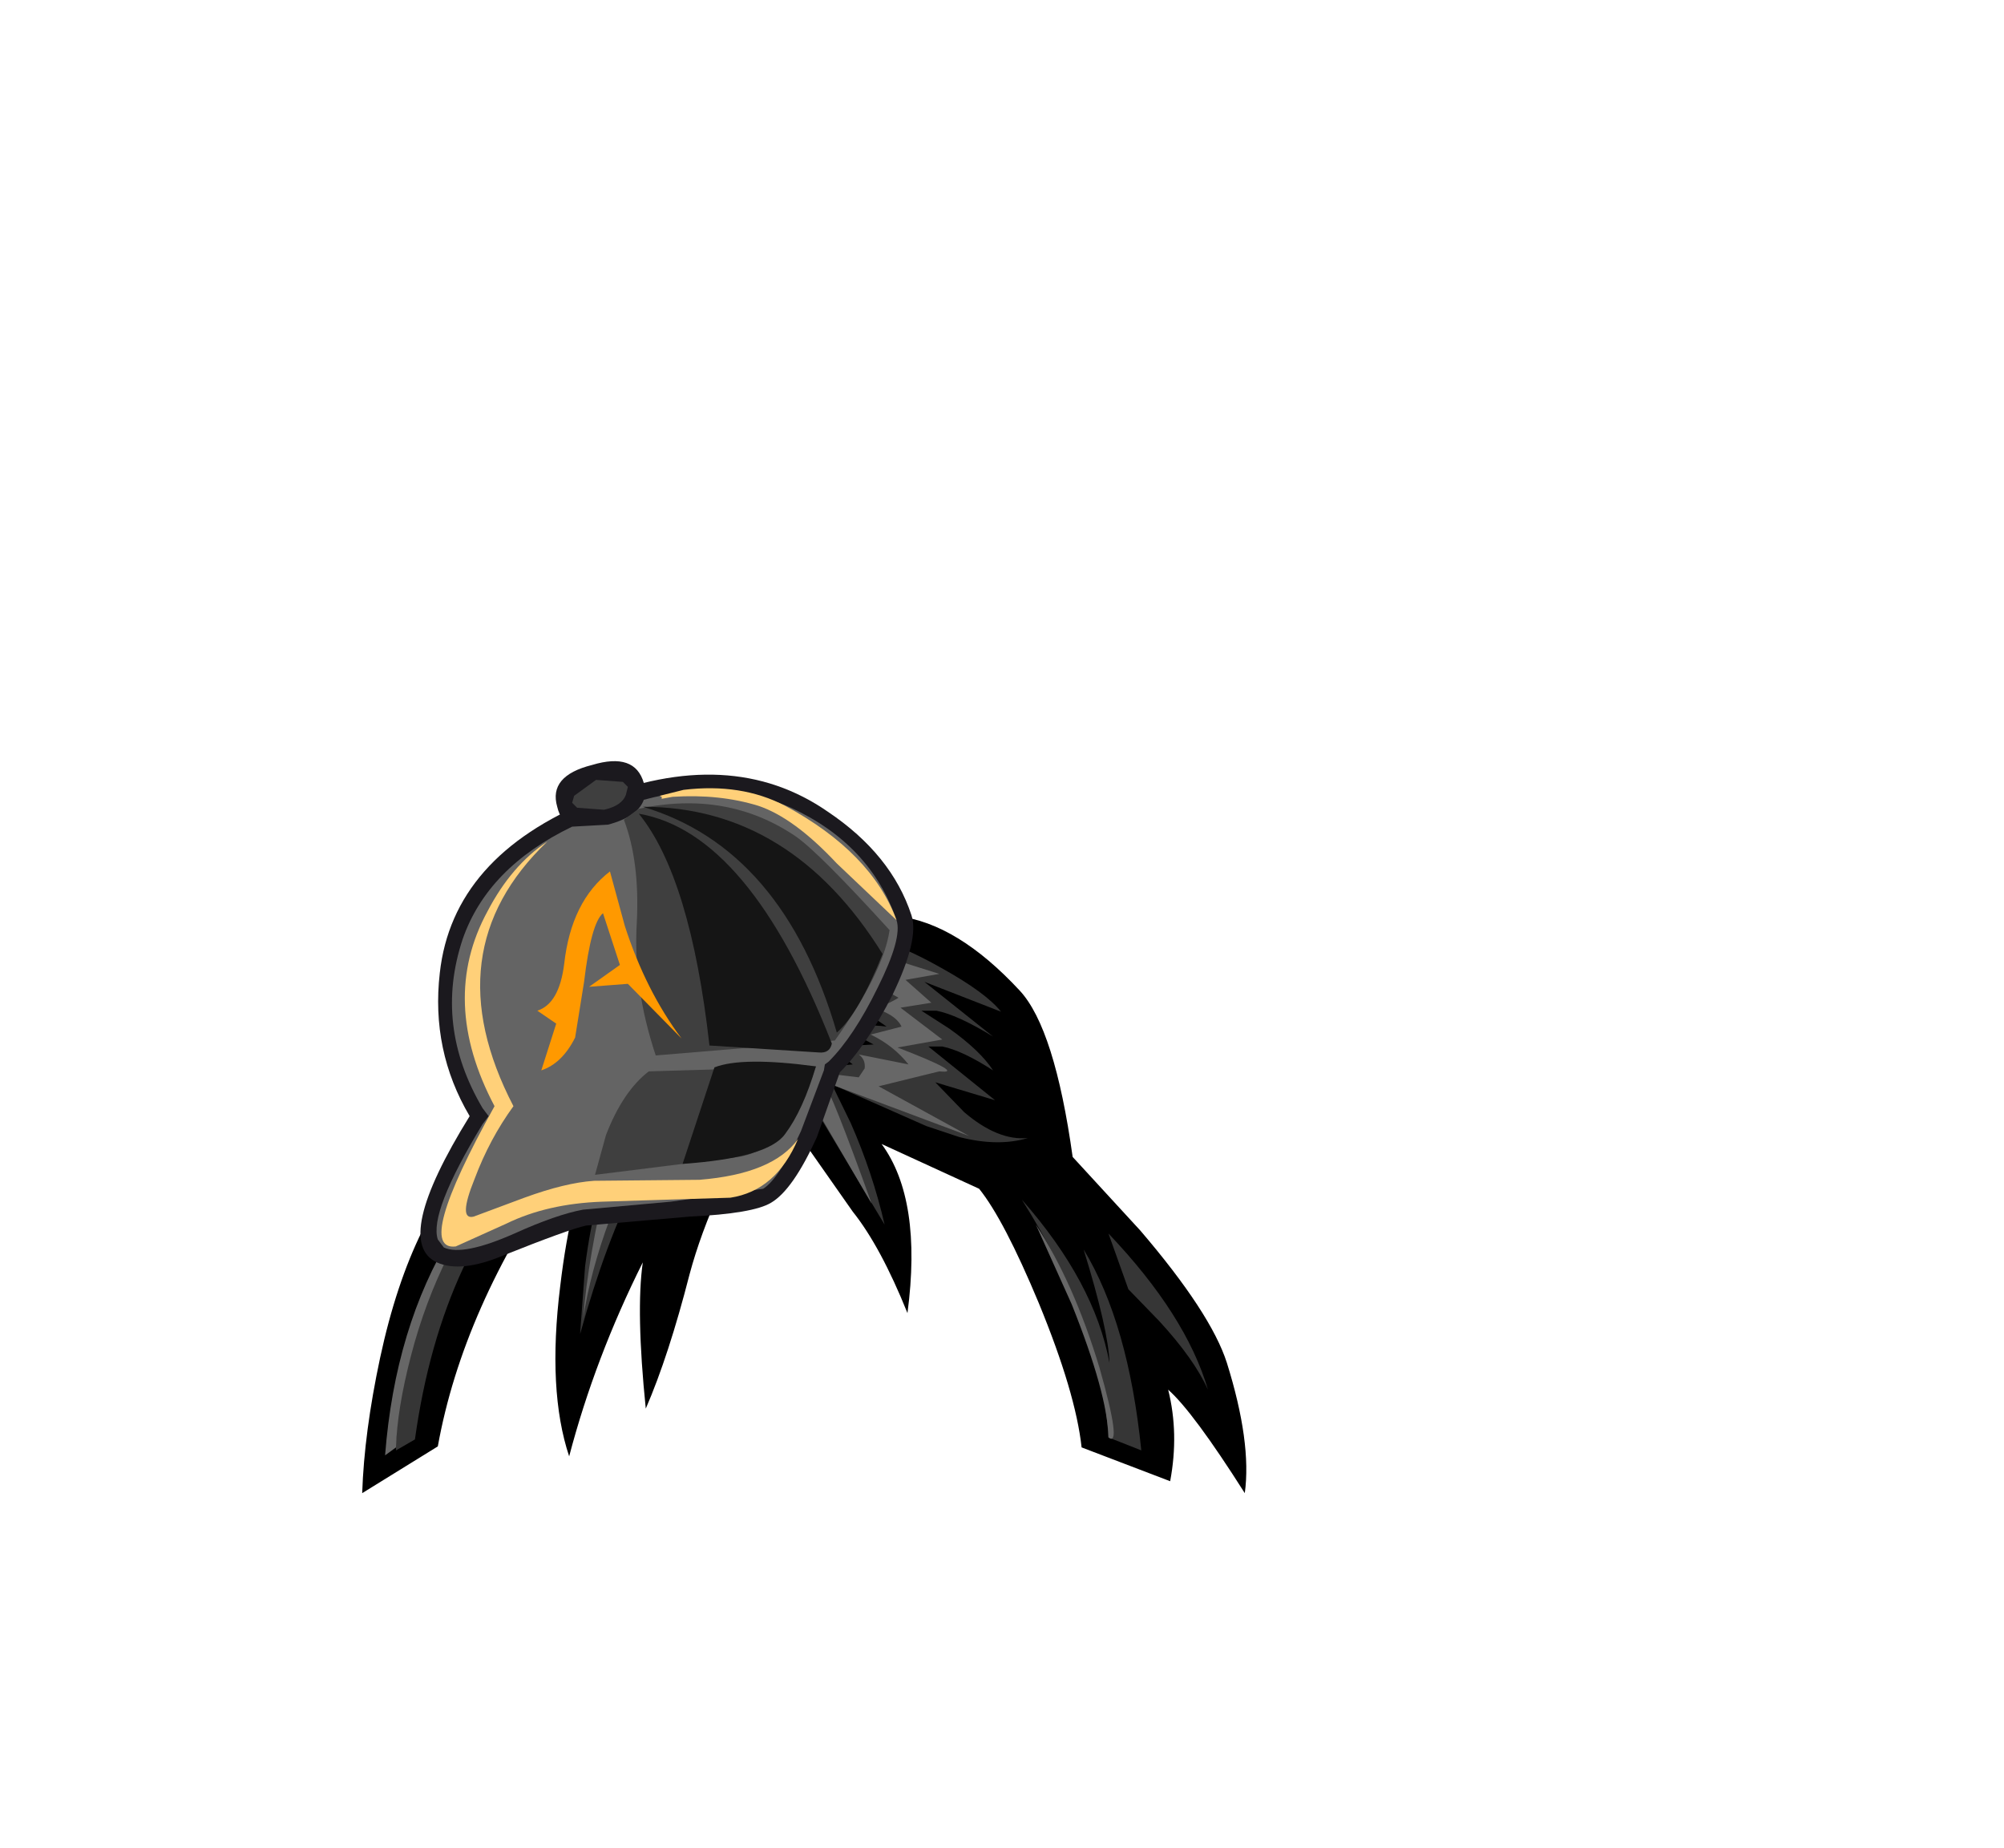 <?xml version="1.0" encoding="UTF-8" standalone="no"?>
<svg xmlns:xlink="http://www.w3.org/1999/xlink" height="92.9px" width="100.7px" xmlns="http://www.w3.org/2000/svg">
  <g transform="matrix(1.0, 0.0, 0.0, 1.0, 38.65, 49.75)">
    <use height="29.6" transform="matrix(1.0, 0.0, 0.0, 1.0, -20.45, -4.3)" width="44.45" xlink:href="#sprite0"/>
    <use height="27.0" transform="matrix(1.0, 0.0, 0.0, 1.0, -19.5, -3.4)" width="42.5" xlink:href="#sprite1"/>
    <use height="25.95" transform="matrix(1.0, 0.0, 0.0, 1.0, -18.75, -2.8)" width="40.8" xlink:href="#sprite2"/>
    <use height="25.25" transform="matrix(1.0, 0.0, 0.0, 1.0, -19.3, -1.85)" width="36.6" xlink:href="#sprite3"/>
    <use height="25.4" transform="matrix(1.0, 0.0, 0.0, 1.0, -17.5, -11.5)" width="24.75" xlink:href="#sprite4"/>
    <use height="23.1" transform="matrix(1.0, 0.0, 0.0, 1.0, -16.7, -10.0)" width="23.15" xlink:href="#sprite5"/>
    <use height="18.65" transform="matrix(1.0, 0.0, 0.0, 1.0, -8.75, -9.35)" width="14.8" xlink:href="#sprite6"/>
    <use height="10.0" transform="matrix(1.0, 0.0, 0.0, 1.0, -11.65, -5.95)" width="7.25" xlink:href="#sprite7"/>
    <use height="17.95" transform="matrix(1.0, 0.0, 0.0, 1.0, -6.55, -9.2)" width="12.25" xlink:href="#sprite8"/>
    <use height="1.5" transform="matrix(1.0, 0.0, 0.0, 1.0, -9.9, -10.55)" width="2.8" xlink:href="#sprite9"/>
    <use height="23.05" transform="matrix(1.0, 0.0, 0.0, 1.0, -16.45, -10.15)" width="22.85" xlink:href="#sprite10"/>
  </g>
  <defs>
    <g id="sprite0" transform="matrix(1.0, 0.0, 0.0, 1.0, 0.0, 0.0)">
      <use height="29.6" transform="matrix(1.0, 0.0, 0.0, 1.0, 0.0, 0.0)" width="44.45" xlink:href="#shape0"/>
    </g>
    <g id="shape0" transform="matrix(1.0, 0.0, 0.0, 1.0, 0.0, 0.0)">
      <path d="M40.6 29.0 L36.15 27.3 Q35.85 24.55 34.0 20.05 32.25 15.85 31.0 14.3 L26.1 12.05 Q28.15 14.85 27.4 20.55 26.05 17.2 24.65 15.45 L20.55 9.6 Q17.55 14.5 16.45 18.6 15.4 22.7 14.25 25.35 13.75 20.45 14.1 18.0 11.7 22.8 10.4 27.75 9.3 24.45 9.95 19.2 10.5 14.55 11.7 12.3 L10.0 13.2 Q5.05 20.3 3.8 27.25 L0.0 29.6 Q0.1 26.55 0.9 22.8 2.5 15.35 6.2 12.1 6.55 10.1 7.8 7.3 9.25 4.2 10.45 3.55 14.9 1.2 16.15 0.75 20.85 -0.95 22.55 1.2 L26.9 0.6 Q29.9 0.95 33.05 4.35 34.8 6.25 35.7 12.7 L39.1 16.4 Q42.65 20.55 43.45 23.05 44.7 27.05 44.35 29.6 41.75 25.5 40.5 24.4 41.05 26.6 40.6 29.0" fill="#000000" fill-rule="evenodd" stroke="none"/>
    </g>
    <g id="sprite1" transform="matrix(1.0, 0.0, 0.0, 1.0, 0.0, 0.0)">
      <use height="27.0" transform="matrix(1.0, 0.0, 0.0, 1.0, 0.0, 0.0)" width="42.5" xlink:href="#shape1"/>
    </g>
    <g id="shape1" transform="matrix(1.0, 0.0, 0.0, 1.0, 0.0, 0.0)">
      <path d="M41.7 22.4 Q42.2 23.85 42.5 25.85 40.95 23.6 40.1 22.9 L38.2 21.25 38.8 23.7 39.0 25.85 38.95 26.95 35.9 25.85 Q35.5 22.9 33.65 18.55 31.95 14.5 30.7 12.9 L30.55 12.75 24.15 9.8 25.75 16.25 24.35 14.05 20.3 8.25 19.6 7.25 18.95 8.3 Q15.8 13.3 14.75 17.5 L13.85 20.55 13.95 13.4 Q11.5 18.45 9.65 23.6 L9.55 21.7 Q9.55 17.35 11.0 12.2 L12.05 10.1 8.65 11.6 8.5 11.7 8.4 11.85 Q3.5 18.75 2.2 25.75 1.25 26.15 0.0 27.0 0.95 16.1 5.75 11.8 L6.0 11.65 6.05 11.35 Q6.4 9.4 7.6 6.75 8.9 3.9 9.9 3.4 L10.3 3.15 Q19.1 -1.55 20.95 0.8 L21.25 1.2 22.35 0.9 26.25 0.55 Q28.7 1.05 31.5 4.0 33.05 5.65 33.95 11.9 L34.0 12.2 34.2 12.4 37.55 16.0 Q41.0 20.05 41.7 22.4" fill="#000000" fill-rule="evenodd" stroke="none"/>
    </g>
    <g id="sprite2" transform="matrix(1.0, 0.0, 0.0, 1.0, 0.0, 0.0)">
      <use height="25.95" transform="matrix(1.0, 0.0, 0.0, 1.0, 0.0, 0.0)" width="40.8" xlink:href="#shape2"/>
    </g>
    <g id="shape2" transform="matrix(1.0, 0.0, 0.0, 1.0, 0.0, 0.0)">
      <path d="M26.4 3.85 L27.8 4.75 Q29.35 5.85 30.0 6.85 28.45 5.85 27.45 5.65 L26.75 5.65 30.1 8.35 27.1 7.45 28.55 8.95 Q30.25 10.4 31.75 10.25 30.25 10.7 28.3 10.2 L26.65 9.65 21.9 7.55 22.85 9.5 Q23.95 12.0 24.55 14.6 L19.9 6.85 22.95 6.55 Q21.9 5.7 21.25 5.7 L24.0 5.55 Q22.5 4.7 21.45 4.7 23.6 4.5 24.65 4.65 22.85 3.35 21.6 3.4 L24.6 3.35 Q22.85 2.15 21.55 2.25 L24.4 1.95 21.45 1.05 24.6 0.5 Q25.35 0.55 27.4 1.7 29.65 2.95 30.4 3.9 L26.55 2.4 30.0 5.15 Q28.2 4.05 27.15 3.85 L26.4 3.85 M31.45 13.35 Q35.1 17.5 35.85 21.55 35.8 19.9 34.55 15.85 36.8 19.55 37.45 25.95 L35.8 25.3 Q35.45 19.7 31.45 13.35 M38.35 19.45 L36.8 17.85 35.8 15.05 Q39.7 19.15 40.8 22.9 40.1 21.35 38.35 19.45 M19.2 5.55 Q15.6 8.65 14.35 13.35 14.9 8.95 15.65 7.6 11.85 10.75 9.25 20.1 L9.5 16.7 Q10.0 12.8 11.2 10.4 L9.05 10.2 7.9 10.45 Q2.3 15.7 0.95 25.4 L0.0 25.95 Q-0.05 23.85 0.65 20.95 2.1 15.15 6.05 11.05 L7.35 7.4 Q8.6 3.9 9.25 3.35 10.3 2.5 12.9 1.35 16.0 0.0 17.85 0.0 L11.45 3.3 18.05 1.1 12.55 4.1 18.2 2.05 14.05 4.9 18.5 3.45 14.9 5.7 18.8 4.9 Q16.85 5.7 17.8 5.7 L19.2 5.55 M13.9 6.2 Q10.9 6.8 9.65 7.35 L12.15 7.3 8.6 9.2 11.6 8.9 13.9 6.2" fill="#363636" fill-rule="evenodd" stroke="none"/>
    </g>
    <g id="sprite3" transform="matrix(1.0, 0.0, 0.0, 1.0, 7.75, 0.0)">
      <use height="25.25" transform="matrix(1.0, 0.0, 0.0, 1.0, -7.75, 0.0)" width="36.6" xlink:href="#shape3"/>
    </g>
    <g id="shape3" transform="matrix(1.0, 0.0, 0.0, 1.0, 7.75, 0.0)">
      <path d="M1.9 5.25 L4.9 5.3 0.6 6.4 2.45 2.8 7.6 0.0 3.2 3.1 Q5.9 2.15 5.4 2.5 L2.55 4.25 Q6.75 3.3 5.9 3.7 L1.9 5.25" fill="#676767" fill-rule="evenodd" stroke="none"/>
      <path d="M7.2 5.45 Q9.25 4.55 9.35 5.05 10.4 5.35 9.8 6.0 L7.35 11.35 8.7 6.0 Q5.5 7.9 3.55 13.35 2.55 16.05 2.2 18.4 2.45 15.25 3.45 11.15 4.45 7.05 7.2 5.45" fill="#676767" fill-rule="evenodd" stroke="none"/>
      <path d="M19.7 2.5 L18.15 2.75 20.25 4.35 18.0 4.75 Q21.5 6.1 20.1 5.95 L17.05 6.7 21.6 9.2 14.25 6.45 Q14.65 6.9 16.7 12.6 L13.1 6.45 Q13.0 5.95 14.4 6.05 L16.05 6.25 16.35 5.8 Q16.4 5.35 16.05 5.1 L18.55 5.6 Q17.8 4.65 16.65 4.1 L18.2 3.7 Q17.9 3.05 16.6 2.7 17.15 2.8 18.05 2.25 L16.55 1.4 17.8 1.3 17.4 0.2 20.1 1.05 18.4 1.35 19.7 2.5" fill="#676767" fill-rule="evenodd" stroke="none"/>
      <path d="M3.4 8.75 L0.0 9.2 Q1.95 8.2 3.7 8.2 L3.4 8.75" fill="#676767" fill-rule="evenodd" stroke="none"/>
      <path d="M3.4 6.8 L0.5 8.2 0.65 6.55 3.4 6.8" fill="#676767" fill-rule="evenodd" stroke="none"/>
      <path d="M24.95 13.65 Q26.85 16.55 28.15 20.85 29.3 24.9 28.6 24.35 28.55 22.15 26.75 17.65 L24.95 13.65" fill="#676767" fill-rule="evenodd" stroke="none"/>
      <path d="M-7.2 24.85 L-7.75 25.25 Q-7.25 18.8 -4.4 14.15 -3.0 11.85 -1.7 10.8 -5.05 14.85 -6.45 20.25 -7.15 22.95 -7.2 24.85" fill="#676767" fill-rule="evenodd" stroke="none"/>
    </g>
    <g id="sprite4" transform="matrix(1.0, 0.0, 0.0, 1.0, 0.0, 0.0)">
      <use height="25.4" transform="matrix(1.0, 0.0, 0.0, 1.0, 0.0, 0.0)" width="24.75" xlink:href="#shape4"/>
    </g>
    <g id="shape4" transform="matrix(1.0, 0.0, 0.0, 1.0, 0.0, 0.0)">
      <path d="M11.2 1.1 Q11.55 2.65 9.4 3.2 7.2 3.85 6.85 2.3 6.4 0.75 8.6 0.2 10.75 -0.45 11.2 1.1" fill="#1b191e" fill-rule="evenodd" stroke="none"/>
      <path d="M20.45 2.55 Q23.65 4.7 24.65 7.75 25.05 8.95 23.7 11.75 22.4 14.3 21.05 15.65 L19.9 18.9 Q18.7 21.55 17.6 22.2 16.7 22.75 13.5 22.9 L8.3 23.35 Q7.4 23.55 4.15 24.85 2.0 25.75 0.8 25.2 -1.45 24.15 2.45 17.85 0.5 14.55 0.95 10.65 1.6 4.8 8.6 1.95 15.55 -0.85 20.45 2.55" fill="#1b191e" fill-rule="evenodd" stroke="none"/>
    </g>
    <g id="sprite5" transform="matrix(1.0, 0.0, 0.0, 1.0, 0.0, 0.0)">
      <use height="23.1" transform="matrix(1.0, 0.0, 0.0, 1.0, 0.0, 0.0)" width="23.15" xlink:href="#shape5"/>
    </g>
    <g id="shape5" transform="matrix(1.0, 0.0, 0.0, 1.0, 0.0, 0.0)">
      <path d="M23.1 6.5 Q23.4 7.4 22.15 9.9 20.95 12.35 19.7 13.6 L19.5 13.75 19.45 14.05 18.3 17.1 Q17.2 19.5 16.4 20.0 L11.75 20.65 7.35 21.05 Q6.0 21.3 3.9 22.25 1.3 23.4 0.35 22.95 L0.05 22.55 Q-0.4 21.2 2.3 16.75 L2.6 16.35 2.3 15.95 Q-0.15 11.8 1.3 7.45 2.55 3.85 6.8 1.8 L8.6 1.7 Q10.1 1.3 10.4 0.45 14.45 -0.65 17.8 0.85 21.8 2.7 23.1 6.5" fill="#646464" fill-rule="evenodd" stroke="none"/>
    </g>
    <g id="sprite6" transform="matrix(1.0, 0.0, 0.0, 1.0, 0.0, 0.0)">
      <use height="18.65" transform="matrix(1.0, 0.0, 0.0, 1.0, 0.0, 0.0)" width="14.8" xlink:href="#shape6"/>
    </g>
    <g id="shape6" transform="matrix(1.0, 0.0, 0.0, 1.0, 0.0, 0.0)">
      <path d="M14.8 6.35 Q14.5 8.45 12.05 11.9 L3.05 12.65 Q1.9 9.2 2.1 5.95 2.25 2.9 1.45 0.8 L2.2 0.25 Q6.65 -0.7 10.1 1.65 11.25 2.45 14.8 6.35 M0.0 18.65 L0.55 16.65 Q1.4 14.45 2.7 13.45 L11.1 13.2 Q9.65 17.4 7.2 17.75 L0.0 18.65" fill="#3f3f3f" fill-rule="evenodd" stroke="none"/>
    </g>
    <g id="sprite7" transform="matrix(1.0, 0.0, 0.0, 1.0, 0.0, 0.0)">
      <use height="10.0" transform="matrix(1.0, 0.0, 0.0, 1.0, 0.0, 0.0)" width="7.25" xlink:href="#shape7"/>
    </g>
    <g id="shape7" transform="matrix(1.0, 0.0, 0.0, 1.0, 0.0, 0.0)">
      <path d="M1.35 4.65 Q1.7 1.5 3.65 0.0 L4.4 2.75 Q5.45 6.0 7.25 8.4 L4.55 5.65 2.6 5.8 4.15 4.7 3.3 2.1 Q2.7 2.6 2.35 5.55 L1.9 8.35 Q1.25 9.65 0.2 10.0 L0.95 7.65 0.0 7.0 Q1.1 6.65 1.35 4.65" fill="#ff9900" fill-rule="evenodd" stroke="none"/>
    </g>
    <g id="sprite8" transform="matrix(1.0, 0.0, 0.0, 1.0, 0.0, 0.0)">
      <use height="17.95" transform="matrix(1.0, 0.0, 0.0, 1.0, 0.0, 0.0)" width="12.25" xlink:href="#shape8"/>
    </g>
    <g id="shape8" transform="matrix(1.0, 0.0, 0.0, 1.0, 0.0, 0.0)">
      <path d="M9.95 11.35 Q7.25 2.1 0.2 0.0 7.65 0.0 12.25 7.4 11.05 10.4 9.95 11.35" fill="#151515" fill-rule="evenodd" stroke="none"/>
      <path d="M9.7 11.9 Q9.6 12.4 9.05 12.35 L3.55 12.0 Q2.6 3.55 0.0 0.35 5.55 1.3 9.7 11.9" fill="#151515" fill-rule="evenodd" stroke="none"/>
      <path d="M3.8 13.1 Q5.2 12.55 8.9 13.05 8.25 15.25 7.35 16.45 6.5 17.65 2.2 17.95 L3.8 13.1" fill="#151515" fill-rule="evenodd" stroke="none"/>
    </g>
    <g id="sprite9" transform="matrix(1.0, 0.0, 0.0, 1.0, 0.0, -0.1)">
      <use height="1.5" transform="matrix(1.0, 0.0, 0.0, 1.0, 0.0, 0.1)" width="2.8" xlink:href="#shape9"/>
    </g>
    <g id="shape9" transform="matrix(1.0, 0.0, 0.0, 1.0, 0.0, -0.1)">
      <path d="M1.2 0.1 L2.55 0.2 2.8 0.45 2.7 0.85 Q2.5 1.4 1.6 1.6 L0.25 1.5 0.0 1.25 0.1 0.9 1.2 0.1" fill="#3f3f3f" fill-rule="evenodd" stroke="none"/>
    </g>
    <g id="sprite10" transform="matrix(1.0, 0.0, 0.0, 1.0, 0.0, 0.0)">
      <use height="23.05" transform="matrix(1.0, 0.0, 0.0, 1.0, 0.0, 0.0)" width="22.85" xlink:href="#shape10"/>
    </g>
    <g id="shape10" transform="matrix(1.0, 0.0, 0.0, 1.0, 0.0, 0.0)">
      <path d="M2.3 6.2 Q3.5 3.9 5.3 2.7 -0.45 8.2 3.6 16.0 2.4 17.65 1.65 19.65 0.8 21.75 1.6 21.55 L4.15 20.6 Q6.2 19.85 7.65 19.75 L12.95 19.7 Q16.65 19.4 17.9 17.65 16.8 20.25 14.5 20.6 L8.05 20.8 Q5.3 20.9 3.25 21.9 L0.7 23.05 Q-1.4 23.3 2.65 16.0 -0.15 10.7 2.3 6.2" fill="#ffd079" fill-rule="evenodd" stroke="none"/>
      <path d="M15.9 0.9 Q13.95 0.3 11.6 0.45 L11.05 0.55 11.05 0.45 10.95 0.4 12.15 0.1 Q15.05 -0.25 17.25 0.9 21.6 3.25 22.85 6.65 L19.85 3.8 Q17.7 1.5 15.9 0.9" fill="#ffd079" fill-rule="evenodd" stroke="none"/>
    </g>
  </defs>
</svg>
